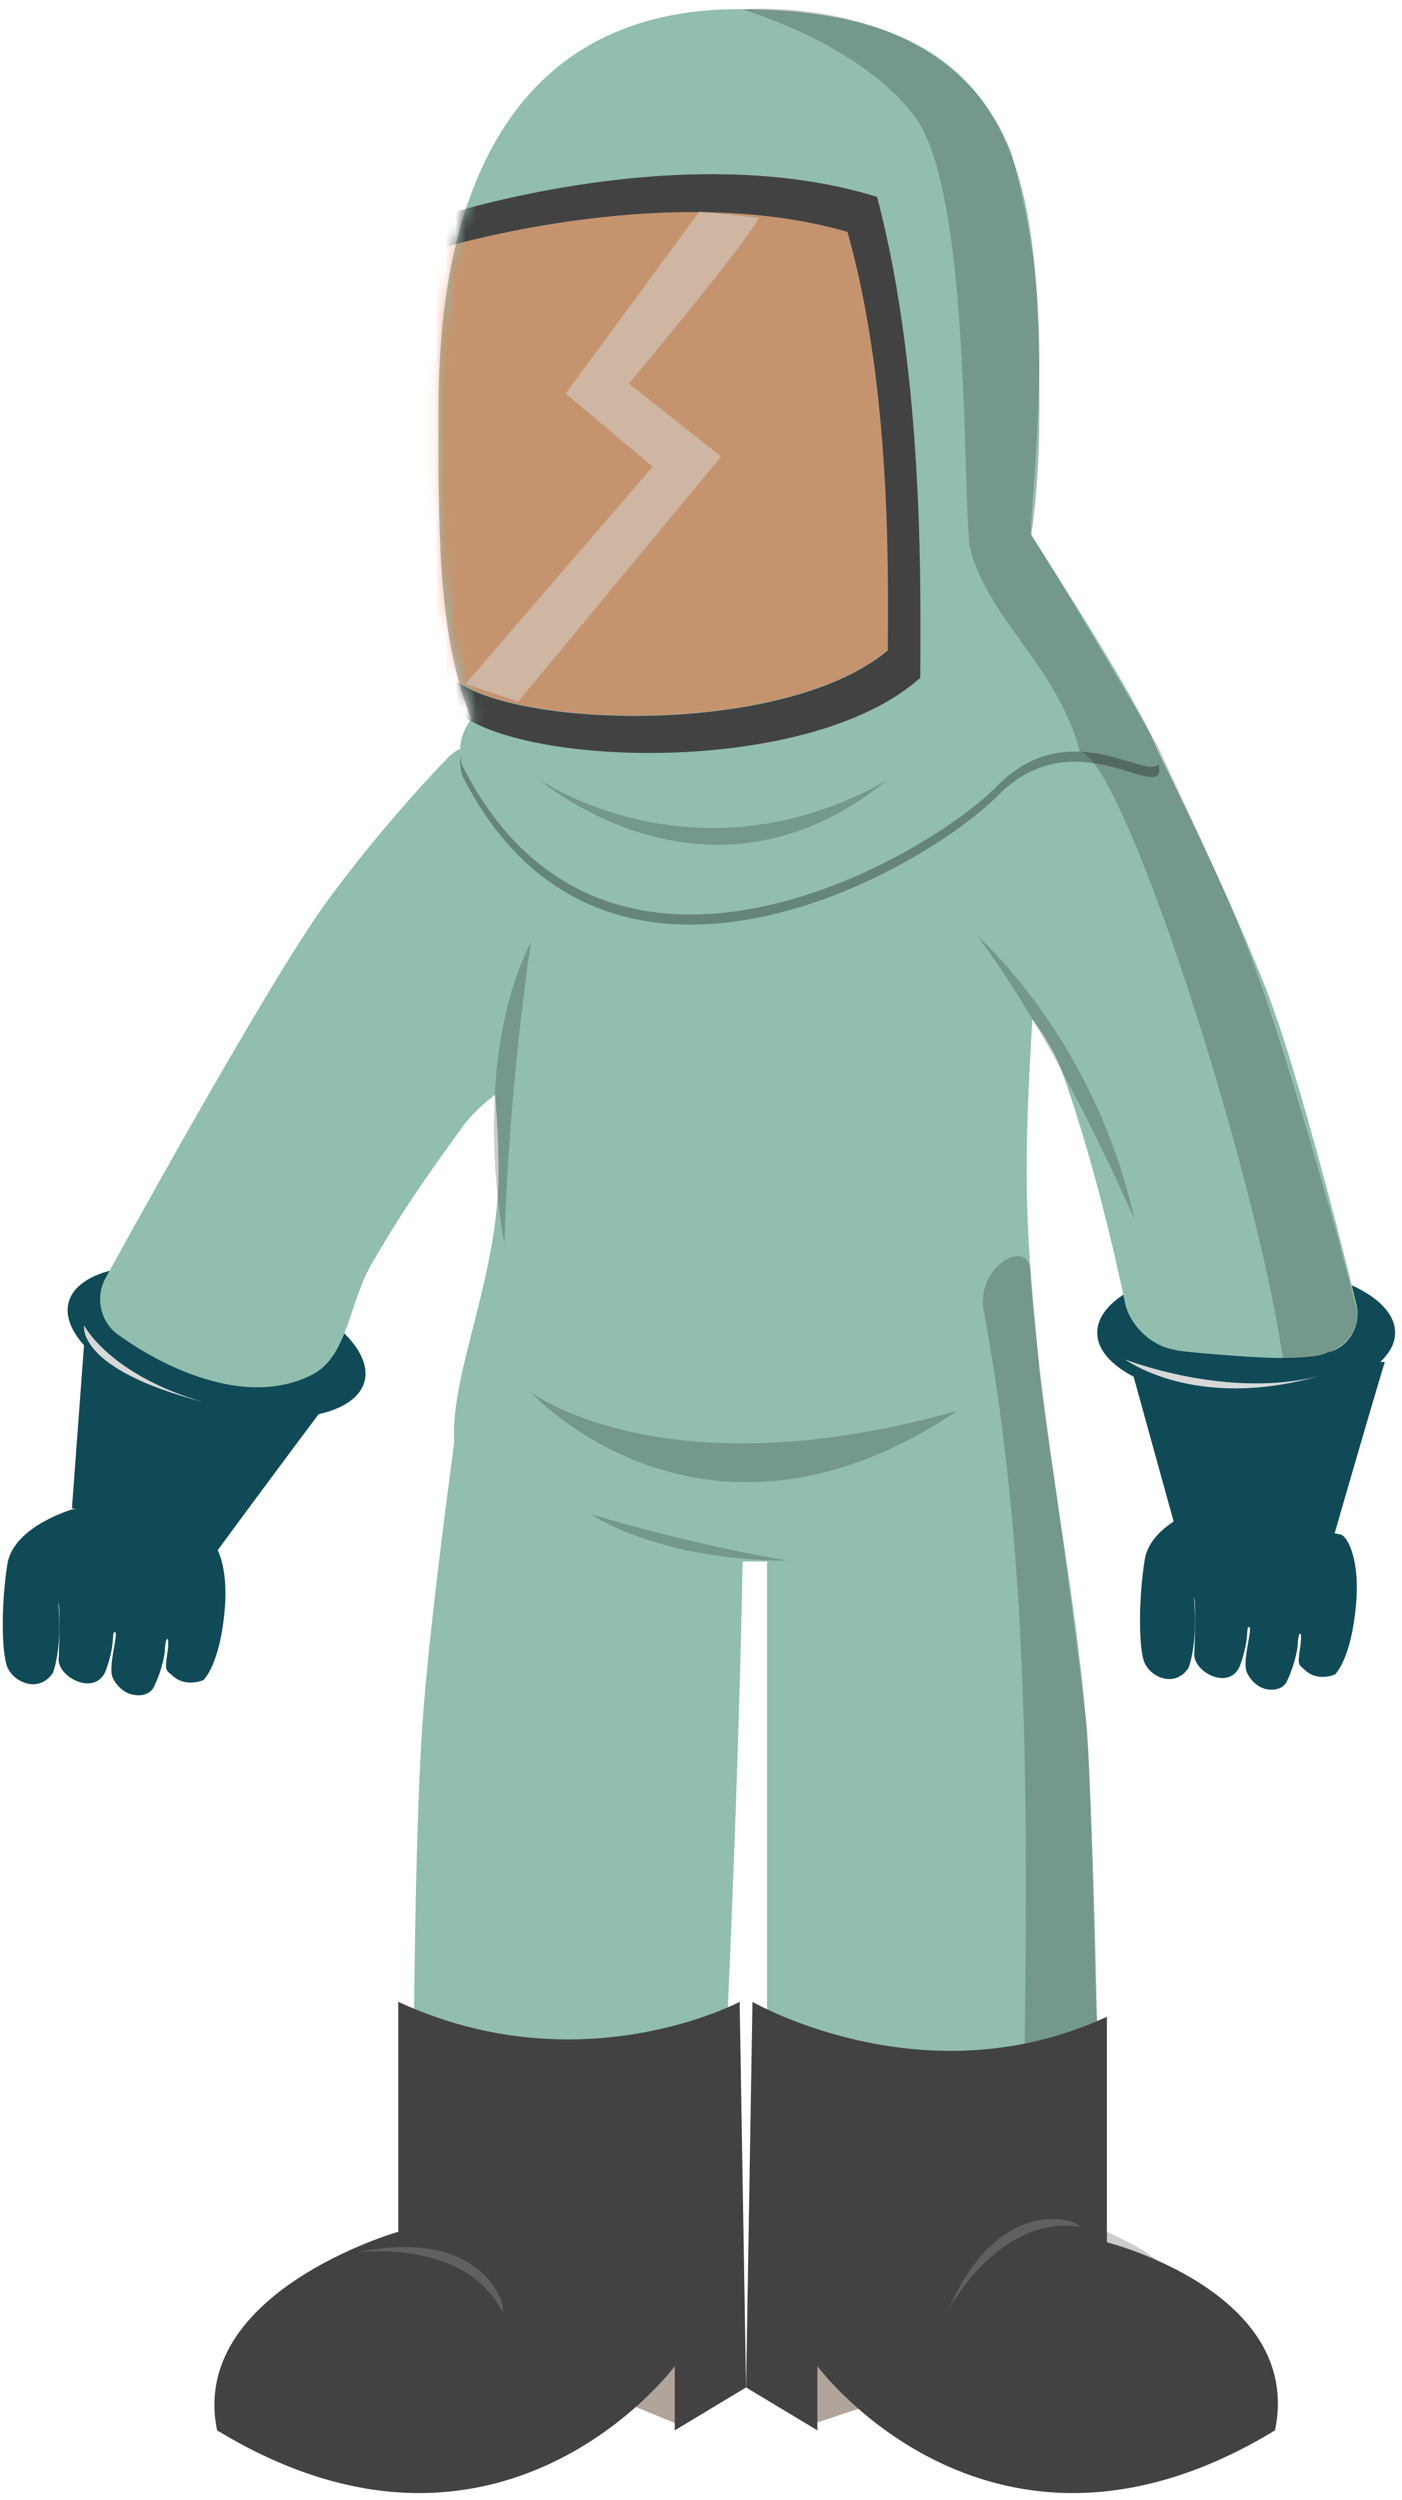 <?xml version="1.0" encoding="UTF-8" standalone="no"?>
<svg width="138px" height="246px" viewBox="0 0 138 246" version="1.1" xmlns="http://www.w3.org/2000/svg" xmlns:xlink="http://www.w3.org/1999/xlink" xmlns:sketch="http://www.bohemiancoding.com/sketch/ns">
    <!-- Generator: Sketch 3.3.3 (12081) - http://www.bohemiancoding.com/sketch -->
    <title>Liquidator aquamarine</title>
    <desc>Created with Sketch.</desc>
    <defs>
        <path d="M59.062,52.336 C64.098,60.156 71.784,72.437 71.784,74.553 C71.784,77.702 63.334,69.599 55.917,77.111 C48.5,84.623 16.965,102.548 3.165,75.16 C2.541,72.942 3.454,71.269 4.361,70.236 C0.663,61.941 0.845,50.834 0.845,39.764 C0.845,17.803 8.778,0.748 30.407,0.748 C58.719,0.748 59.969,17.803 59.969,39.764 C59.969,44.003 59.682,48.247 59.062,52.336 Z" id="path-1"></path>
    </defs>
    <g id="Page-1" stroke="none" stroke-width="1" fill="none" fill-rule="evenodd" sketch:type="MSPage">
        <g id="Liquidator-aquamarine" sketch:type="MSLayerGroup" transform="translate(-2, 0)">
            <g id="Guantes" transform="translate(0, 124)" sketch:type="MSShapeGroup">
                <path d="M21.597,14.477 C29.637,16.632 36.926,15.503 37.876,11.955 C38.827,8.408 33.079,3.786 25.039,1.632 C16.998,-0.523 9.71,0.606 8.759,4.153 C7.809,7.701 13.556,12.323 21.597,14.477 Z" id="Oval-3-Copy" fill="#104A57"></path>
                <path d="M22.97,29.178 C21.545,30.651 9.082,24.396 9.082,24.396 L10.533,4.836 L34.843,13.206 C34.843,13.206 30.187,19.359 22.97,29.178 Z" id="Triangle-1-Copy" fill="#104A57"></path>
                <path d="M10.321,24.106 C10.321,24.106 4.294,25.044 3.249,28.691 C2.203,32.338 1.647,36.893 1.972,38.577 C2.297,40.261 4.758,41.772 6.405,39.848 C7.729,37.118 7.755,33.057 7.755,33.057 C7.755,33.057 8.015,32.974 7.155,38.403 C6.619,40.273 10.31,42.815 11.627,40.199 C12.944,37.583 12.581,36.518 12.944,36.622 C13.306,36.726 11.974,39.591 12.134,40.813 C12.223,41.489 12.889,42.559 13.836,42.911 C14.599,43.194 15.429,43.188 15.984,42.595 C15.984,42.595 16.987,41.223 17.553,39.25 C17.857,37.357 18.322,37.527 17.807,39.323 C17.292,41.119 17.546,40.953 17.994,41.511 C19.133,42.93 21.001,42.374 21.001,42.374 C21.001,42.374 22.79,41.167 23.946,35.716 C24.834,31.531 23.957,28.887 23.124,28.648 C21.206,28.098 10.321,24.106 10.321,24.106 Z" id="Path-13-Copy" fill="#104A57" transform="translate(13.099, 33.599) rotate(-7) translate(-13.099, -33.599) "></path>
                <path d="M10.278,6.437 C10.278,6.437 12.789,11.316 22.063,13.992 C9.41,10.717 10.278,6.437 10.278,6.437 Z" id="Path-23" fill="#D8D8D8"></path>
                <path d="M119.538,24.818 C119.538,24.818 114.154,27.366 114.154,31.139 C114.154,34.911 114.855,39.417 115.611,40.938 C116.367,42.458 119.072,43.228 120.097,40.938 C120.603,37.965 119.538,34.077 119.538,34.077 C119.538,34.077 119.759,33.926 120.411,39.351 C120.411,41.285 124.543,42.703 125.074,39.842 C125.604,36.981 124.979,36.062 125.346,36.062 C125.713,36.062 125.235,39.165 125.713,40.289 C125.977,40.912 126.887,41.752 127.866,41.828 C128.656,41.89 129.431,41.657 129.79,40.938 C129.79,40.938 130.361,39.351 130.361,37.311 C130.137,35.418 130.618,35.453 130.618,37.311 C130.618,39.168 130.811,38.941 131.379,39.351 C132.825,40.395 134.422,39.351 134.422,39.351 C134.422,39.351 135.772,37.707 135.391,32.18 C135.099,27.937 133.57,25.65 132.727,25.65 C130.787,25.65 119.538,24.818 119.538,24.818 Z" id="Path-13" fill="#104A57" transform="translate(124.806, 33.599) rotate(9) translate(-124.806, -33.599) "></path>
                <path d="M132.774,28.98 C131.962,30.84 118.488,29.229 118.488,29.229 L113.299,10.457 L138.306,10.02 C138.306,10.02 136.099,17.351 132.774,28.98 Z" id="Triangle-1" fill="#104A57"></path>
                <path d="M124.661,13.762 C132.758,13.762 139.322,10.802 139.322,7.15 C139.322,3.499 132.758,0.539 124.661,0.539 C116.564,0.539 110,3.499 110,7.15 C110,10.802 116.564,13.762 124.661,13.762 Z" id="Oval-3" fill="#104A57"></path>
                <path d="M112.746,9.782 C112.746,9.782 122.76,13.746 131.893,11.4 C119.625,14.92 112.746,9.782 112.746,9.782 Z" id="Path-23-Copy" fill="#D8D8D8"></path>
            </g>
            <path d="M75.102,153.662 C75.526,153.665 75.956,153.666 76.392,153.666 C76.766,153.666 77.135,153.666 77.5,153.664 L77.5,153.664 L77.5,169.497 L77.5,204.305 C77.5,206.497 79.289,208.297 81.495,208.297 L106.085,208.297 C108.282,208.297 110.062,206.507 110.04,204.298 C110.04,204.298 109.984,191.085 109.186,173.865 C108.595,161.124 105.684,146.838 104.33,135.038 C103.9,129.818 103.059,123.322 103.059,115.333 C103.059,109.58 103.376,104.601 103.615,100.316 L103.615,100.316 C104.866,101.988 105.884,103.694 106.489,105.356 C110.19,115.524 112.751,128.28 112.751,128.28 C113.226,130.446 115.365,132.474 117.548,132.815 C117.548,132.815 117.571,133.018 124.561,133.498 C131.552,133.977 132.59,133.118 132.59,133.118 C134.754,132.679 136.041,130.454 135.51,128.318 C135.51,128.318 130.661,108.387 127.16,98.768 C123.82,89.593 114.98,71.874 114.98,71.874 C114.01,69.896 111.675,69.201 109.775,70.328 L95.278,78.929 C91.147,77.588 85.121,77 76.392,77 C67.373,77 61.331,78.156 57.326,80.239 L51.638,74.501 C50.083,72.933 47.589,72.956 46.075,74.579 C46.075,74.579 39.825,80.945 34.086,88.844 C28.069,97.125 12.37,125.817 12.37,125.817 C11.311,127.739 11.932,130.307 13.817,131.474 C13.817,131.474 24.287,139.475 32.631,135.336 C36.261,133.536 36.297,128.322 38.567,124.406 C41.514,119.318 43.913,115.865 47.507,110.918 C48.33,109.785 49.445,108.718 50.743,107.722 L50.743,107.722 C50.929,110.182 51.071,112.727 51.071,115.333 C51.071,125.684 46.294,135.077 46.707,141.974 C45.717,149.341 44.105,161.965 43.574,169.763 C42.714,182.406 42.705,207.066 42.705,207.066 C42.696,209.278 44.48,211.071 46.686,211.071 L69.016,211.071 C71.228,211.071 73.097,209.284 73.203,207.081 C73.203,207.081 74.629,178.734 75.102,153.662 Z" id="Oval-2" fill="#91BEAE" sketch:type="MSShapeGroup"></path>
            <path d="M54.227,137 C54.227,137 71.237,155.658 96.229,138.836 C67.393,147.008 54.227,137 54.227,137 Z" id="Path-8" fill-opacity="0.2" fill="#000000" sketch:type="MSShapeGroup"></path>
            <path d="M60.124,149 C60.124,149 66.709,153.58 79.6,153.58 C69.862,151.999 60.124,149 60.124,149 Z" id="Path-9" fill-opacity="0.2" fill="#000000" sketch:type="MSShapeGroup"></path>
            <path d="M100.688,90.933 C100.688,90.933 110.29,102.691 111.127,121.132 C105.907,100.172 100.688,90.933 100.688,90.933 Z" id="Path-10" fill-opacity="0.2" fill="#000000" sketch:type="MSShapeGroup" transform="translate(105.907, 106.032) rotate(-10) translate(-105.907, -106.032) "></path>
            <path d="M50.115,122.18 C50.115,122.18 48.34,104.631 55.803,92.945 C51.744,108.815 50.115,122.18 50.115,122.18 Z" id="Path-12" fill-opacity="0.2" fill="#000000" sketch:type="MSShapeGroup" transform="translate(52.867, 107.563) rotate(-6) translate(-52.867, -107.563) "></path>
            <path d="M98.834,129.034 C106.801,171.401 99.961,217.778 104.45,244.79 C114.459,243.507 119.766,239.401 121.332,238.555 C122.219,221.168 111.459,220.981 109.697,218.696 C109.697,214.556 110.399,199.125 110.064,199.125 C109.73,199.125 109.697,182.58 109.008,170.101 C106.195,146.877 103.98,134.658 103.376,124.693 C102.823,121.933 98.041,124.815 98.834,129.034 Z" id="Path-18" fill-opacity="0.2" fill="#000000" sketch:type="MSShapeGroup"></path>
            <path d="M103.394,53.489 C108.431,61.309 116.117,73.589 116.117,75.706 C116.117,78.855 107.666,70.752 100.249,78.264 C92.832,85.776 61.298,103.7 47.497,76.313 C46.873,74.095 47.786,72.422 48.693,71.389 C44.996,63.094 45.177,51.987 45.177,40.917 C45.177,18.956 53.11,1.901 74.739,1.901 C103.051,1.901 104.302,18.956 104.302,40.917 C104.302,45.155 104.015,49.399 103.394,53.489 Z" id="Mask-Copy" fill-opacity="0.3" fill="#000000" sketch:type="MSShapeGroup"></path>
            <g id="Casco" transform="translate(44.331, 0.153)">
                <mask id="mask-2" sketch:name="Mask" fill="white">
                    <use xlink:href="#path-1"></use>
                </mask>
                <g id="Mask">
                    <use fill="#91BEAE" fill-rule="evenodd" sketch:type="MSShapeGroup" xlink:href="#path-1"></use>
                    <use stroke="none" fill="none" xlink:href="#path-1"></use>
                </g>
                <path d="M-0.063,24.56 C-0.063,24.56 13.476,20.245 28.121,20.715 C29.843,20.77 31.58,20.891 33.313,21.094 C35.938,21.4 38.552,21.892 41.084,22.622 C45.545,38.368 45.058,57.465 45.058,63.818 C34.731,72.431 7.525,71.444 2.156,66.468 C-2.062,58.762 -0.063,24.56 -0.063,24.56 Z" id="Path-Copy-2" fill-opacity="0.5" fill="#FA6A31" sketch:type="MSShapeGroup" mask="url(#mask-2)"></path>
                <path d="M-0.482,47.052 C-0.296,56.496 0.419,65.816 2.345,69.593 C8.09,75.31 37.203,76.444 48.254,66.549 C48.254,59.251 48.775,37.312 44.002,19.222 C24.297,13.126 -0.03,21.448 -0.03,21.448 C-0.03,21.448 -0.546,30.932 -0.536,41.63 C-0.538,43.41 -0.522,45.234 -0.482,47.052 Z M-0.482,47.052 C-0.518,45.236 -0.535,43.416 -0.536,41.63 C-0.527,32.54 -0.063,24.601 -0.063,24.601 C-0.063,24.601 22.67,17.357 41.084,22.664 C45.545,38.41 45.058,57.507 45.058,63.859 C34.731,72.473 7.525,71.485 2.156,66.509 C0.368,63.243 -0.303,55.216 -0.482,47.052 Z" id="Path-1" fill="#424242" sketch:type="MSShapeGroup" mask="url(#mask-2)"></path>
                <path d="M26.506,20.666 L13.351,38.582 L21.918,45.771 L3.492,67.151 L8.679,68.892 L28.647,44.779 L19.575,37.593 C19.575,37.593 31.328,23.54 32.339,21.283" id="Path-19" fill-opacity="0.5" fill="#D8D8D8" sketch:type="MSShapeGroup" mask="url(#mask-2)"></path>
            </g>
            <g id="Zapatos" transform="translate(23, 197)" sketch:type="MSShapeGroup">
                <path d="M59.3,41.445 L66.764,38.957 L66.518,30.43 L59.3,33.86 L59.3,41.445 Z" id="Path-17" fill="#B1A49A"></path>
                <path d="M52.436,37.95 L53.066,0 C53.066,0 69.972,9.799 87.952,1.47 C87.952,13.581 87.952,23.666 87.952,23.666 C87.952,23.666 107.32,28.537 104.504,42.173 C76.65,59.091 59.456,35.858 59.456,35.858 L59.456,42.173 L52.436,37.95 Z" id="Path-6" fill="#424242"></path>
                <path d="M45.463,41.466 L38.608,38.659 L38.822,30.873 L45.463,34.611 L45.463,41.466 Z" id="Path-16" fill="#B1A49A"></path>
                <path d="M0.104,37.95 L0.734,0 C0.734,0 16.358,8.329 34.338,0 C34.338,12.11 34.338,22.628 34.338,22.628 C34.338,22.628 54.988,28.537 52.172,42.173 C24.318,59.091 7.124,35.858 7.124,35.858 L7.124,42.173 L0.104,37.95 Z" id="Path-6-Copy" fill="#424242" transform="translate(26.27, 24.172) scale(-1, 1) translate(-26.27, -24.172) "></path>
                <path d="M18.285,19.919 C18.285,19.919 26.644,26.566 23.948,34.26 C24.653,34.26 28.811,27.09 18.285,19.919 Z" id="Path-15" fill-opacity="0.2" fill="#D8D8D8" transform="translate(21.817, 27.09) rotate(-46) translate(-21.817, -27.09) "></path>
                <path d="M75.121,18.425 C75.121,18.425 83.48,25.072 80.784,32.766 C81.489,32.766 85.647,25.595 75.121,18.425 Z" id="Path-15-Copy" fill-opacity="0.2" fill="#D8D8D8" transform="translate(78.653, 25.595) rotate(-101) translate(-78.653, -25.595) "></path>
            </g>
            <path d="M92.101,11.551 C86.776,4.298 75.037,0.92 75.037,0.92 C75.037,0.92 95.234,-0.948 101.54,14.969 C105.062,28.5 104.674,34.825 103.426,52.455 C107.967,59.851 107.647,59.284 115.948,73.385 C124.204,91.326 125.253,92.045 133.517,121.212 L135.585,129.011 C135.585,129.011 136.312,133.804 128.295,133.804 C125.576,115.013 112.469,74.456 108.282,73.97 C106.173,65.623 99.048,60.794 97.425,53.689 C96.749,46.845 97.425,18.805 92.101,11.551 Z" id="Path-14" fill-opacity="0.2" fill="#000000" sketch:type="MSShapeGroup"></path>
            <path d="M55.257,75.822 C55.257,75.822 71.054,91.016 89.331,77.738 C70.091,87.253 55.257,75.822 55.257,75.822 Z" id="Path-69" fill-opacity="0.2" fill="#000000" sketch:type="MSShapeGroup" transform="translate(72.294, 79.501) rotate(-3) translate(-72.294, -79.501) "></path>
        </g>
    </g>
</svg>